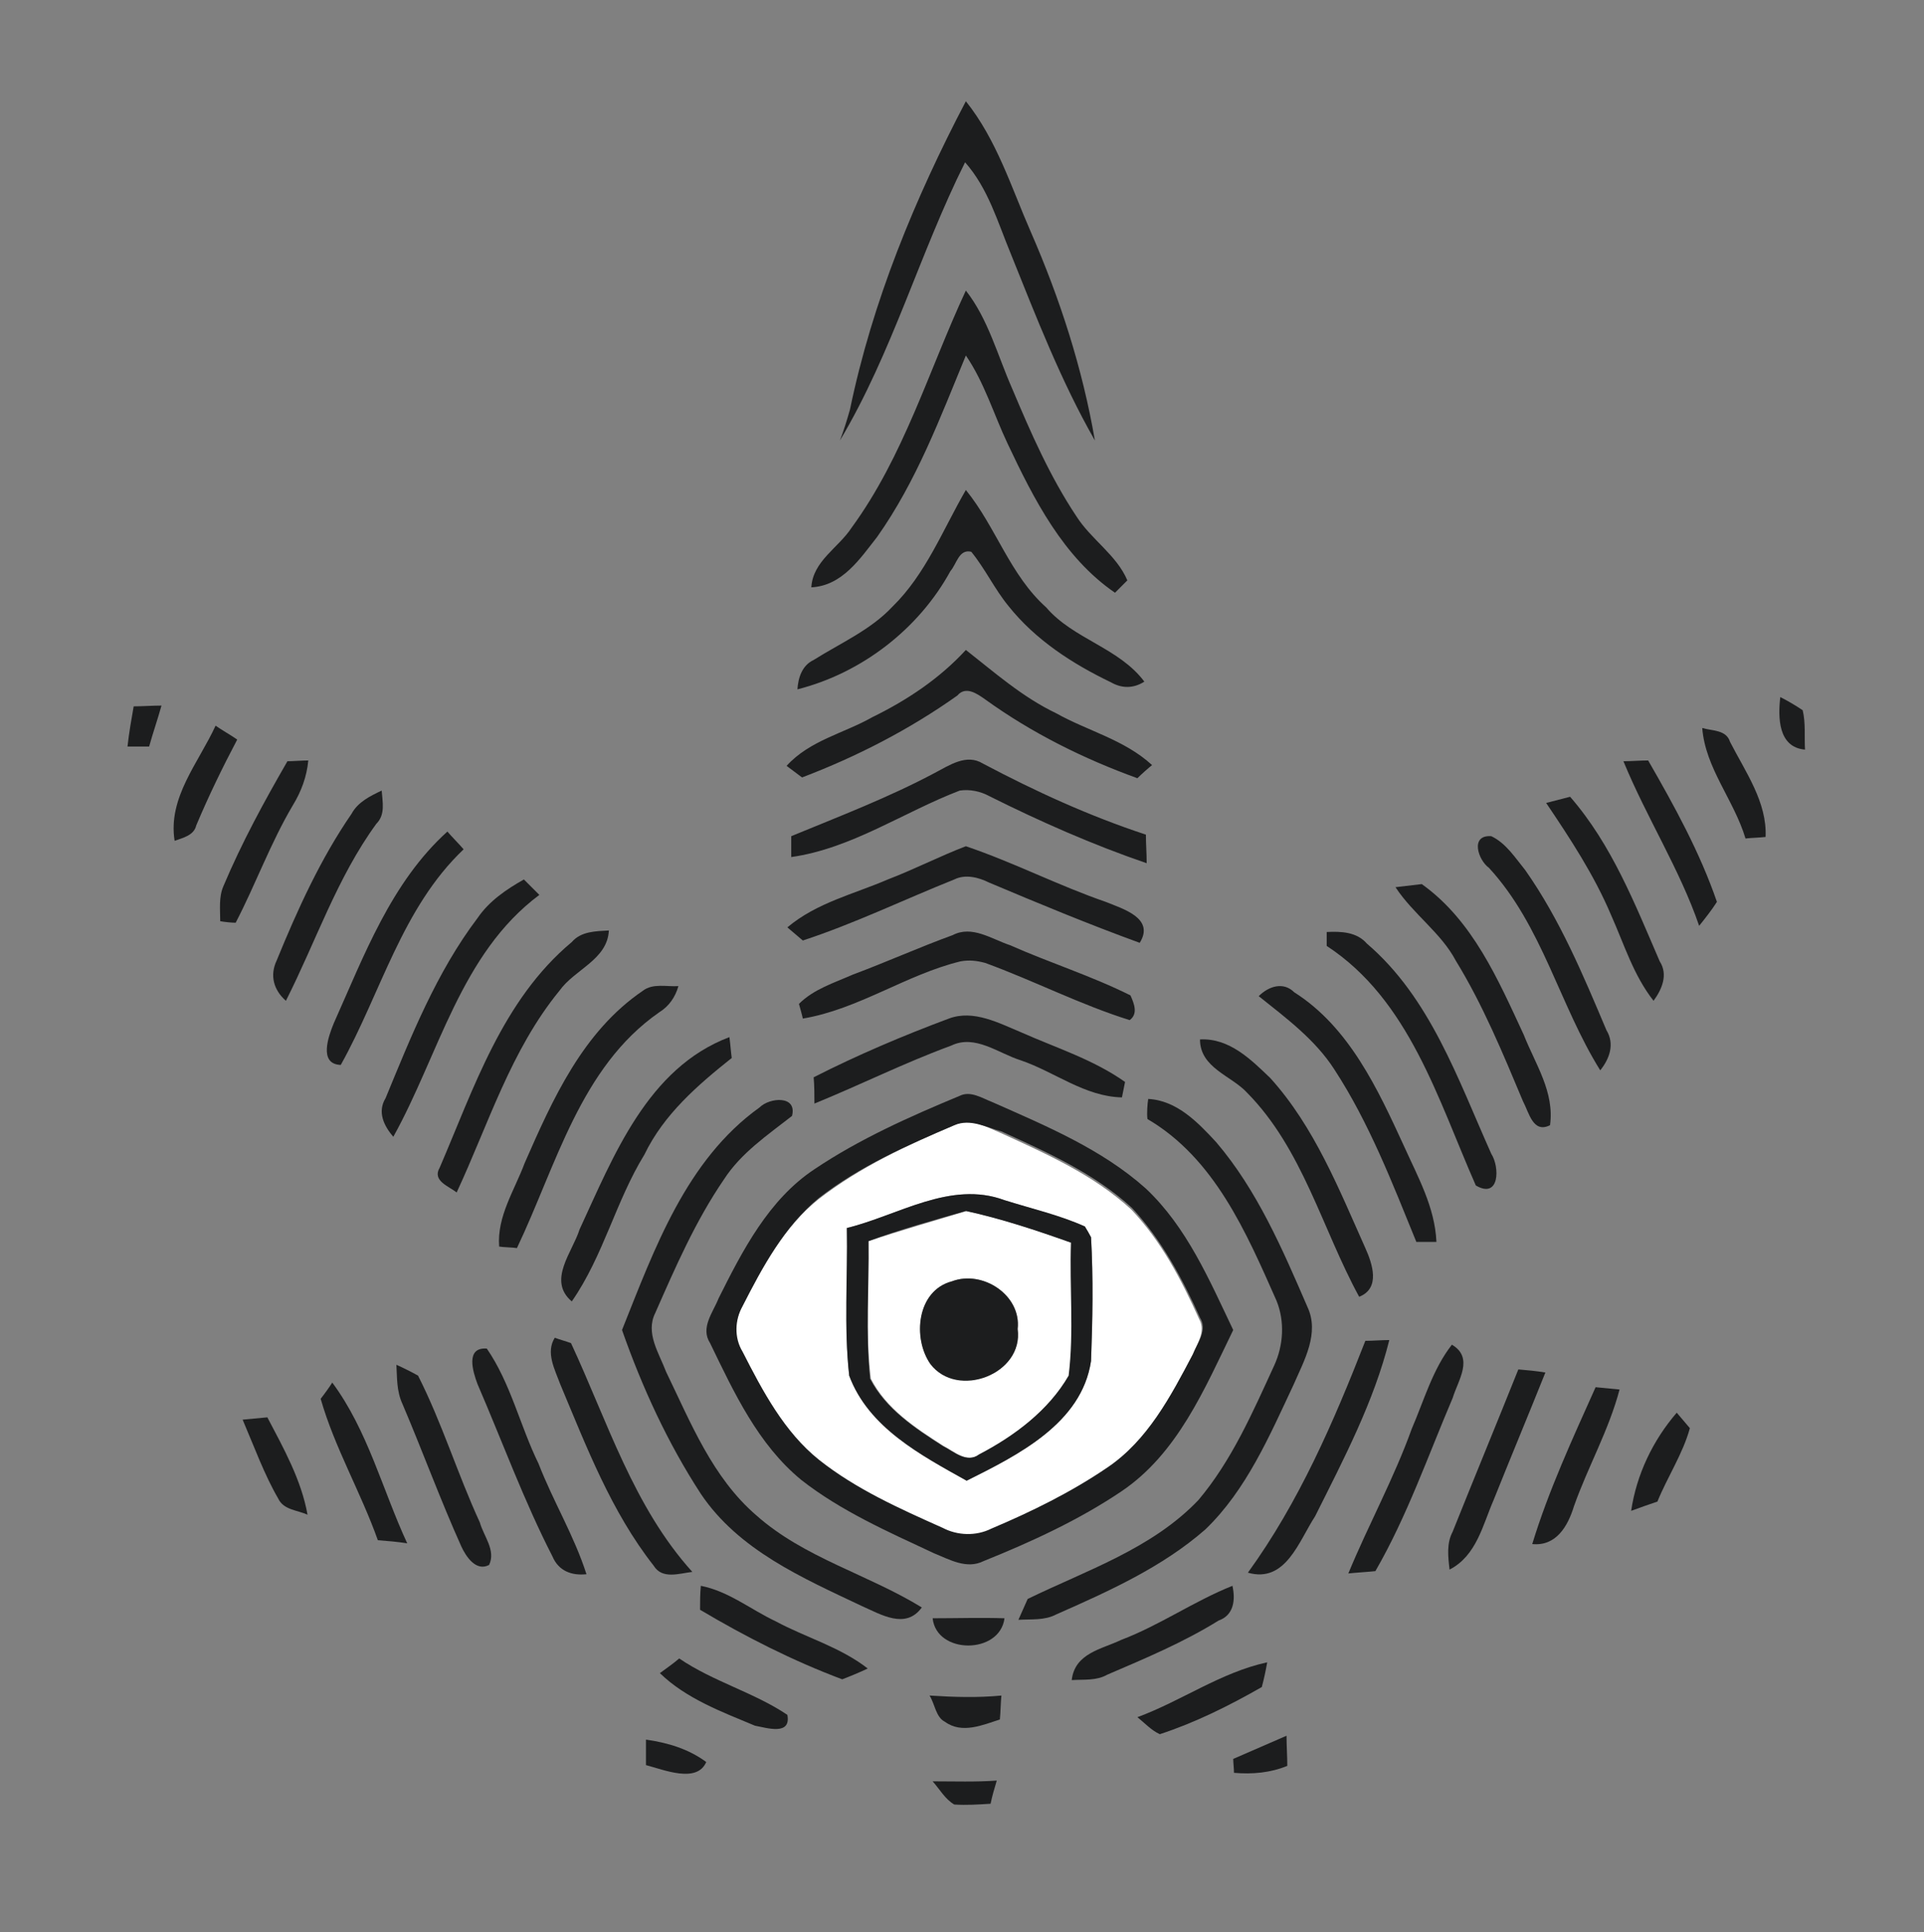 <?xml version="1.0" encoding="utf-8"?>
<!-- Generator: Adobe Illustrator 26.0.3, SVG Export Plug-In . SVG Version: 6.00 Build 0)  -->
<svg version="1.1" id="Layer_1" xmlns="http://www.w3.org/2000/svg" xmlns:xlink="http://www.w3.org/1999/xlink" x="0px" y="0px"
	 viewBox="0 0 249 250" style="enable-background:new 0 0 249 250;" xml:space="preserve">
<rect x="0" y="0" width="249" height="250" fill="#808080" stroke="none"/>
<style type="text/css">
	.st0{fill:#FFFFFF;}
	.st1{fill:#1C1D1E;}
</style>
<g id="_x23_ffffffff">
	<path class="st0" d="M123.5,145.6c2-1,4.1,0.2,6,1c5.9,2.7,12,5.4,16.9,9.9c3.9,4.1,6.5,9.1,8.8,14.2c0.9,1.6-0.3,3.2-0.9,4.7
		c-2.8,5.4-5.8,11.2-11.1,14.7c-4.7,3.2-9.8,5.6-15,7.9c-2,1-4.3,0.8-6.3-0.1c-5.5-2.5-11.2-5-16-8.8c-4.5-3.7-7.4-8.9-9.9-14
		c-1.1-1.8-1-4.1,0-5.9c2.6-5.1,5.4-10.4,9.9-14C111.3,151,117.4,148.2,123.5,145.6 M109.6,158.9c0.2,6.4-0.4,12.7,0.3,19.1
		c2.5,6.8,9.3,10.3,15.2,13.6c6.6-3.3,14.9-7.4,16.1-15.5c0.2-5.3,0.3-10.7,0-16c-0.2-0.4-0.6-1-0.8-1.4c-3.4-1.4-6.9-2.3-10.4-3.4
		C123,152.7,116.2,157.3,109.6,158.9z"/>
	<path class="st0" d="M112.4,160.6c4.2-1.4,8.4-2.6,12.7-3.9c4.6,1,9.1,2.5,13.6,4.1c-0.2,5.7,0.4,11.5-0.3,17.2
		c-2.6,4.6-7,7.8-11.6,10.2c-1.7,1.2-3.3-0.4-4.7-1.1c-3.6-2.3-7.4-4.8-9.4-8.7C112,172.4,112.4,166.5,112.4,160.6 M123.2,165.8
		c-4.5,1.2-5.1,7.4-2.8,10.6c3.5,4.6,12.1,1.4,11.3-4.5C132.2,167.6,127.1,164.3,123.2,165.8z"/>
</g>
<g id="_x23_1c1d1eff">
	<path class="st1" d="M110,53c2.9-14,8.4-27.3,15-39.9c4,5,5.9,11.2,8.4,16.9c3.8,8.7,6.7,17.7,8.3,27c-4.4-7.7-7.6-16-10.9-24.2
		c-1.7-4.1-2.9-8.4-5.9-11.8c-5.9,11.8-9.4,24.6-16.2,36C109.2,55.7,109.6,54.4,110,53z"/>
	<path class="st1" d="M110.2,68.3c6.8-9.3,10-20.4,14.8-30.7c2.9,3.7,4.1,8.4,6,12.7c2.4,5.7,4.9,11.4,8.3,16.5c1.9,3,5.2,5,6.6,8.3
		c-0.4,0.4-1.2,1.2-1.6,1.6c-6.7-4.6-10.5-12.1-13.9-19.3c-1.8-3.8-3-7.9-5.4-11.4c-3.3,8-6.4,16.3-11.5,23.5
		c-2.2,2.8-4.5,6.3-8.5,6.5C105.2,72.6,108.5,70.9,110.2,68.3z"/>
	<path class="st1" d="M115.5,78.5c4.3-4.2,6.5-9.9,9.5-15.1c3.9,4.8,5.7,11,10.4,15.2c3.5,4.1,9.4,5.2,12.7,9.6
		c-1.4,0.9-2.9,0.9-4.3,0.1c-5-2.4-9.8-5.5-13.3-9.9c-1.8-2.2-3-4.8-4.8-7c-1.6-0.4-1.9,1.6-2.7,2.5c-4.1,7.5-11.5,13.2-19.8,15.3
		c0.1-1.5,0.6-3.1,2.1-3.8C108.8,83.2,112.7,81.5,115.5,78.5z"/>
	<path class="st1" d="M112.9,92.8c4.5-2.2,8.7-5,12.1-8.7c3.7,2.9,7.3,6.1,11.7,8.2c4.1,2.3,8.8,3.4,12.4,6.7
		c-0.5,0.4-1.4,1.2-1.9,1.7c-6.9-2.5-13.6-5.8-19.7-10.2c-1-0.7-2.5-1.8-3.6-0.5c-6.2,4.4-13,7.9-20.1,10.6c-0.5-0.4-1.5-1.1-2-1.5
		C104.8,95.8,109.2,94.9,112.9,92.8z"/>
	<path class="st1" d="M230.4,90.2c1,0.5,2,1.1,2.9,1.7c0.4,1.7,0.2,3.4,0.3,5.1C230.1,96.7,230.1,92.8,230.4,90.2z"/>
	<path class="st1" d="M17.3,91.4c1.2,0,2.4-0.1,3.6-0.1c-0.5,1.8-1.1,3.5-1.6,5.3c-0.9,0-1.9,0-2.8,0C16.7,94.8,17,93.1,17.3,91.4z"
		/>
	<path class="st1" d="M220.3,94.2c1.3,0.4,3.1,0.2,3.6,1.8c2,3.9,4.8,7.8,4.6,12.3c-0.9,0.1-1.7,0.1-2.6,0.2
		C224.4,103.5,220.7,99.4,220.3,94.2z"/>
	<path class="st1" d="M22.6,108.8c-0.9-5.6,3.1-10.1,5.3-14.9c0.7,0.5,2.1,1.3,2.8,1.8c-1.9,3.6-3.7,7.3-5.3,11.1
		C25.1,108.1,23.7,108.4,22.6,108.8z"/>
	<path class="st1" d="M37.2,98.5c0.7,0,2-0.1,2.7-0.1c-0.2,2.1-0.9,4-2,5.8c-2.9,4.9-4.8,10.2-7.4,15.2c-0.5,0-1.5-0.1-2-0.2
		c0-1.5-0.2-3.1,0.4-4.5C31.3,109,34.2,103.7,37.2,98.5z"/>
	<path class="st1" d="M121,100c1.9-1,4.1-2.5,6.2-1.2c6.8,3.6,13.8,6.8,21.1,9.2c0,1.2,0.1,2.4,0.1,3.7c-7-2.4-13.8-5.4-20.4-8.7
		c-1.1-0.6-2.5-0.9-3.8-0.7c-7.3,2.8-14,7.5-21.8,8.6c0-0.7,0-2,0-2.7C108.7,105.6,115,103.2,121,100z"/>
	<path class="st1" d="M210.1,98.5c1.1,0,2.2-0.1,3.2-0.1c3.4,5.9,6.7,11.9,8.9,18.3c-0.7,1.1-1.5,2.1-2.3,3.1
		C217.4,112.5,213.1,105.8,210.1,98.5z"/>
	<path class="st1" d="M45.5,105.3c0.8-1.5,2.4-2.3,3.9-3c0.1,1.5,0.5,3.1-0.7,4.3c-5.1,7-7.8,15.2-11.7,22.9
		c-1.6-1.4-2.1-3.3-1.2-5.2C38.5,117.7,41.5,111.1,45.5,105.3z"/>
	<path class="st1" d="M200.1,103.9c0.8-0.2,2.3-0.6,3.1-0.8c5.4,6.2,8.4,13.9,11.6,21.3c1.1,1.7,0.3,3.6-0.8,5.1
		c-2.6-3.3-3.8-7.3-5.5-11.1C206.3,113.2,203.2,108.5,200.1,103.9z"/>
	<path class="st1" d="M43.2,132.4c3.9-8.7,7.4-18.2,14.7-24.8c0.5,0.6,1.6,1.7,2.1,2.3c-8,7.6-10.7,18.6-15.9,27.9
		C41.2,137.7,42.5,134.1,43.2,132.4z"/>
	<path class="st1" d="M192.7,112.3c-1.4-1-2.5-4.3,0.3-4.1c1.9,0.9,3.1,2.8,4.4,4.4c4.5,6.4,7.5,13.6,10.5,20.7
		c1.1,1.8,0.4,3.7-0.8,5.2C201.8,130,199.6,119.8,192.7,112.3z"/>
	<path class="st1" d="M114.9,113.8c3.4-1.3,6.7-3,10.1-4.3c6.2,2.1,12,5.1,18.1,7.2c2.2,0.9,6.4,2.1,4.4,5.3
		c-6.6-2.4-13.1-5.1-19.5-7.8c-1.4-0.7-3.1-1.1-4.5-0.4c-6.5,2.6-12.9,5.7-19.6,7.9c-0.5-0.4-1.5-1.3-2-1.7
		C105.7,116.8,110.5,115.7,114.9,113.8z"/>
	<path class="st1" d="M61.8,118.8c1.5-2.2,3.7-3.7,6-5c0.5,0.5,1.5,1.5,2,2c-10.2,7.6-13,20.7-18.9,31.3c-1.2-1.4-2.1-3.2-1-5
		C53.2,134.1,56.5,125.8,61.8,118.8z"/>
	<path class="st1" d="M180.6,114.8c0.9-0.1,2.6-0.3,3.4-0.4c6.6,4.7,9.9,12.4,13.2,19.5c1.5,3.8,4,7.4,3.4,11.7
		c-2.2,1.1-2.7-1.6-3.5-3.1c-2.6-6.2-5.2-12.5-8.7-18.2C186.5,120.7,182.9,118.3,180.6,114.8z"/>
	<path class="st1" d="M74,121.9c1.2-1.4,3.1-1.4,4.8-1.5c-0.2,3.8-4.4,5-6.4,7.8c-6.3,7.7-9.2,17.3-13.3,26.1
		c-1-0.8-3.2-1.5-2.2-3.2C61.3,140.9,65,129.4,74,121.9z"/>
	<path class="st1" d="M171.7,120.6c1.9-0.1,3.9,0,5.2,1.5c8.2,7,11.8,17.6,16.1,27.2c1.1,1.7,1.1,5.9-2,4.1
		c-4.9-11.1-8.6-24-19.3-31C171.7,122,171.7,121.1,171.7,120.6z"/>
	<path class="st1" d="M123.3,121c2.5-1.3,5,0.5,7.4,1.3c5.2,2.3,10.6,4,15.6,6.5c0.5,1.1,1,2.4-0.1,3.2c-6.4-2-12.4-5.1-18.7-7.4
		c-1.1-0.3-2.1-0.4-3.2-0.2c-7,1.7-13.2,6.2-20.4,7.4c-0.1-0.5-0.4-1.5-0.5-1.9c1.9-1.9,4.5-2.7,7-3.8
		C114.7,124.5,118.9,122.6,123.3,121z"/>
	<path class="st1" d="M83.2,128.2c1.3-1,3.1-0.5,4.6-0.6c-0.4,1.4-1.2,2.6-2.5,3.4c-10.2,7.1-13.3,19.8-18.4,30.5
		c-0.6-0.1-1.8-0.1-2.3-0.2c-0.3-3.9,2-7.3,3.3-10.8C71.5,142.3,75.4,133.5,83.2,128.2z"/>
	<path class="st1" d="M162.9,128.9c1.3-1.3,3.2-1.9,4.6-0.5c7.1,4.5,10.8,12.5,14.2,19.9c1.8,4,4,7.9,4.2,12.4c-0.6,0-1.9,0-2.6,0
		c-3.1-7.6-6.1-15.4-10.6-22.3C170.2,134.5,166.4,131.7,162.9,128.9z"/>
	<path class="st1" d="M122.8,131.8c3.2-1.2,6.5,0.6,9.4,1.8c4.5,2,9.3,3.5,13.4,6.4c-0.1,0.5-0.3,1.5-0.4,2
		c-4.8-0.1-8.7-3.3-13.1-4.8c-2.9-0.9-5.9-3.4-9-1.9c-6,2.2-11.8,5.1-17.7,7.5c0-1.1,0-2.3-0.1-3.4C111,136.5,116.9,134,122.8,131.8
		z"/>
	<path class="st1" d="M155.3,134.5c3.8-0.2,6.6,2.6,9.1,5c5.7,6.3,8.9,14.4,12.3,22c0.9,2,2,5.2-0.8,6.3
		c-4.8-8.8-7.3-19.1-14.5-26.4C159.4,139.2,155.3,138.2,155.3,134.5z"/>
	<path class="st1" d="M75,159.1c4.4-9.5,8.8-20.9,19.4-24.9c0.1,0.7,0.2,2,0.3,2.7c-4.4,3.5-8.8,7.3-11.3,12.5
		c-3.7,6-5.3,13.1-9.4,19C70.8,165.7,74.1,162,75,159.1z"/>
	<path class="st1" d="M98.3,143.3c1.3-1.3,4.9-1.6,4.2,1.1c-3.2,2.5-6.6,4.8-8.8,8.2c-3.7,5.4-6.3,11.4-8.9,17.3
		c-1.3,2.6,0.5,5.2,1.4,7.6c3.2,6.6,6,13.7,11.7,18.6c6.2,5.5,14.4,7.6,21.4,11.9c-2.1,2.9-5.3,0.9-7.8-0.2
		c-7.6-3.6-15.9-7.2-20.8-14.5c-4.3-6.6-7.6-13.8-10.2-21.2C84.7,161.6,88.8,150.1,98.3,143.3z"/>
	<path class="st1" d="M105.4,151.3c5.8-3.9,12.3-6.8,18.8-9.5c1.4-0.7,2.9,0.3,4.2,0.8c7,3.1,14.2,6.1,19.9,11.2
		c5.3,5,8.2,11.8,11.3,18.3c-3.7,7.6-7.2,16-14.5,20.9c-5.5,3.7-11.6,6.5-17.8,9c-2.2,1.1-4.4-0.2-6.4-1c-6-2.8-12.1-5.5-17.2-9.5
		c-5.6-4.6-8.7-11.3-11.8-17.7c-1.3-2,0.4-4,1.1-5.8C96.1,161.8,99.5,155.2,105.4,151.3 M123.5,145.6c-6.1,2.6-12.2,5.3-17.5,9.4
		c-4.5,3.7-7.3,8.9-9.9,14c-1,1.8-1.1,4.1,0,5.9c2.6,5.1,5.4,10.4,9.9,14c4.8,3.8,10.4,6.3,16,8.8c1.9,1,4.3,1.1,6.3,0.1
		c5.2-2.2,10.3-4.7,15-7.9c5.2-3.5,8.2-9.2,11.1-14.7c0.6-1.5,1.9-3.1,0.9-4.7c-2.3-5.1-5-10.1-8.8-14.2c-4.9-4.5-11-7.2-16.9-9.9
		C127.7,145.9,125.6,144.7,123.5,145.6z"/>
	<path class="st1" d="M148.6,142.2c3.7,0.2,6.4,3,8.8,5.6c5.3,6.2,8.6,13.9,11.8,21.3c1.6,3.4-0.4,6.9-1.8,10.1
		c-3.1,6.6-6.1,13.6-11.4,18.7c-5.6,4.9-12.5,8-19.3,11c-1.5,0.8-3.2,0.6-4.9,0.7c0.3-0.7,0.9-2,1.2-2.7c7.6-3.7,16.1-6.5,22.1-12.8
		c4.3-5.1,7-11.3,9.8-17.4c1.2-2.6,1.4-5.7,0.3-8.4c-3.9-8.8-8-18.4-16.7-23.5C148.4,144.1,148.5,142.8,148.6,142.2z"/>
	<path class="st1" d="M109.6,158.9c6.6-1.6,13.4-6.2,20.4-3.6c3.5,1.1,7.1,1.9,10.4,3.4c0.2,0.3,0.6,1,0.8,1.4
		c0.3,5.3,0.2,10.7,0,16c-1.2,8.1-9.5,12.2-16.1,15.5c-5.9-3.3-12.7-6.9-15.2-13.6C109.2,171.7,109.7,165.3,109.6,158.9
		 M112.4,160.6c0.1,5.9-0.4,11.9,0.2,17.8c2,3.9,5.8,6.4,9.4,8.7c1.4,0.7,3.1,2.3,4.7,1.1c4.6-2.4,9-5.7,11.6-10.2
		c0.7-5.7,0.1-11.4,0.3-17.2c-4.5-1.6-9-3.1-13.6-4.1C120.8,157.9,116.5,159.1,112.4,160.6z"/>
	<path class="st1" d="M123.2,165.8c4-1.5,9,1.8,8.5,6.2c0.8,5.8-7.8,9.1-11.3,4.5C118.1,173.2,118.6,167,123.2,165.8z"/>
	<path class="st1" d="M176.7,173.5c1,0,2.1-0.1,3.1-0.1c-2,8-5.9,15.4-9.6,22.8c-2.1,3.2-3.8,8.7-8.7,7.3
		C168.1,194.4,172.6,184,176.7,173.5z"/>
	<path class="st1" d="M72.5,179.1c-0.7-1.9-1.9-4.1-0.7-6c0.5,0.2,1.6,0.5,2.1,0.7c4.7,10.1,8.1,21.2,15.7,29.6
		c-1.7,0.2-3.9,1-5-0.8C79.1,195.6,75.9,187.2,72.5,179.1z"/>
	<path class="st1" d="M61.8,179.1c-0.6-1.6-1.6-4.8,1.2-4.6c3.1,4.5,4.3,10,6.7,14.9c1.9,4.9,4.6,9.3,6.2,14.3
		c-1.9,0.2-3.6-0.4-4.4-2.3C67.8,194.2,65,186.5,61.8,179.1z"/>
	<path class="st1" d="M182.7,184.9c1.6-3.7,2.7-7.7,5.2-10.9c2.9,1.7,0.8,4.6,0.1,6.9c-3.2,7.5-5.9,15.3-10,22.4
		c-0.9,0.1-2.6,0.2-3.5,0.3C177.1,197.3,180.4,191.3,182.7,184.9z"/>
	<path class="st1" d="M51.3,176.6c0.7,0.3,2.1,1,2.8,1.4c3.1,6.1,5.1,12.7,8,19c0.5,1.8,2.1,3.6,1.2,5.5c-1.7,0.9-3-1.1-3.6-2.4
		c-2.7-6-5-12.3-7.6-18.4C51.3,180,51.4,178.2,51.3,176.6z"/>
	<path class="st1" d="M196.5,177.2c1.2,0.1,2.3,0.2,3.5,0.4c-2.2,5.5-4.5,11-6.7,16.5c-1.4,3.2-2.2,7.2-5.7,9
		c-0.2-1.7-0.4-3.4,0.4-4.9C190.8,191.2,193.7,184.2,196.5,177.2z"/>
	<path class="st1" d="M206.5,179.5c1,0.1,2,0.2,3.1,0.3c-1.4,5.3-4.1,10-5.9,15.1c-0.8,2.6-2.3,5.2-5.4,4.9
		C200.4,192.9,203.5,186.2,206.5,179.5z"/>
	<path class="st1" d="M41.5,181c0.4-0.5,1.2-1.6,1.5-2.1c4.6,6.2,6.5,13.9,9.7,20.8c-1.3-0.2-2.5-0.3-3.8-0.4
		C46.7,193.1,43.3,187.3,41.5,181z"/>
	<path class="st1" d="M31.4,183.7c1.1-0.1,2.2-0.2,3.2-0.3c2.1,4,4.4,8.1,5.2,12.6c-1.3-0.6-3.1-0.6-3.8-2.1
		C34.2,190.8,32.9,187.2,31.4,183.7z"/>
	<path class="st1" d="M211.1,195.5c0.7-4.7,2.8-9.1,5.9-12.7c0.4,0.5,1.3,1.5,1.7,2c-0.9,3.3-2.9,6.3-4.2,9.5
		C213.6,194.6,211.9,195.2,211.1,195.5z"/>
	<path class="st1" d="M90.7,205.2c3.6,0.7,6.5,3.1,9.7,4.6c3.9,2.1,8.3,3.3,11.9,6.1c-0.8,0.4-2.5,1.1-3.3,1.4
		c-6.4-2.4-12.5-5.5-18.4-9C90.6,207.3,90.6,206.3,90.7,205.2z"/>
	<path class="st1" d="M145.1,212.2c5-1.9,9.4-5,14.4-7c0.4,1.8,0.2,3.8-1.8,4.5c-4.5,2.8-9.5,4.9-14.4,7c-1.4,0.8-3,0.6-4.6,0.7
		C139.1,213.9,142.6,213.4,145.1,212.2z"/>
	<path class="st1" d="M120.7,209.4c3.1,0,6.2-0.1,9.3,0C129.4,214.1,121.2,214.1,120.7,209.4z"/>
	<path class="st1" d="M85.4,216.5c0.8-0.6,1.7-1.2,2.5-1.9c4.4,3,9.7,4.4,14,7.3c0.5,2.7-2.6,1.7-4.2,1.4
		C93.4,221.5,88.8,219.8,85.4,216.5z"/>
	<path class="st1" d="M147.2,222.2c5.7-2.1,10.8-5.8,16.8-7.1c-0.2,1.1-0.4,2.1-0.7,3.2c-4.2,2.4-8.6,4.6-13.2,6.1
		C149,223.9,148.2,223,147.2,222.2z"/>
	<path class="st1" d="M120.3,219.4c3.1,0.2,6.2,0.3,9.3,0c-0.1,1-0.1,2.1-0.2,3.1c-2.2,0.7-4.9,1.9-7.1,0.3
		C121.1,222.2,121,220.5,120.3,219.4z"/>
	<path class="st1" d="M159.6,227.6c2.3-1,4.6-2,6.9-3c0,1.3,0.1,2.6,0.1,3.9c-2.2,0.9-4.5,1.1-6.9,0.9
		C159.7,228.9,159.6,228,159.6,227.6z"/>
	<path class="st1" d="M83.6,225.1c2.8,0.4,5.5,1.2,7.8,2.9c-1.2,2.8-5.5,1-7.8,0.4C83.6,227.3,83.6,226.2,83.6,225.1z"/>
	<path class="st1" d="M120.7,230.5c2.8,0,5.6,0.1,8.3-0.1c-0.3,1-0.6,2-0.8,3c-1.6,0.1-3.1,0.2-4.7,0.1
		C122.3,232.8,121.6,231.5,120.7,230.5z"/>
</g>
</svg>
